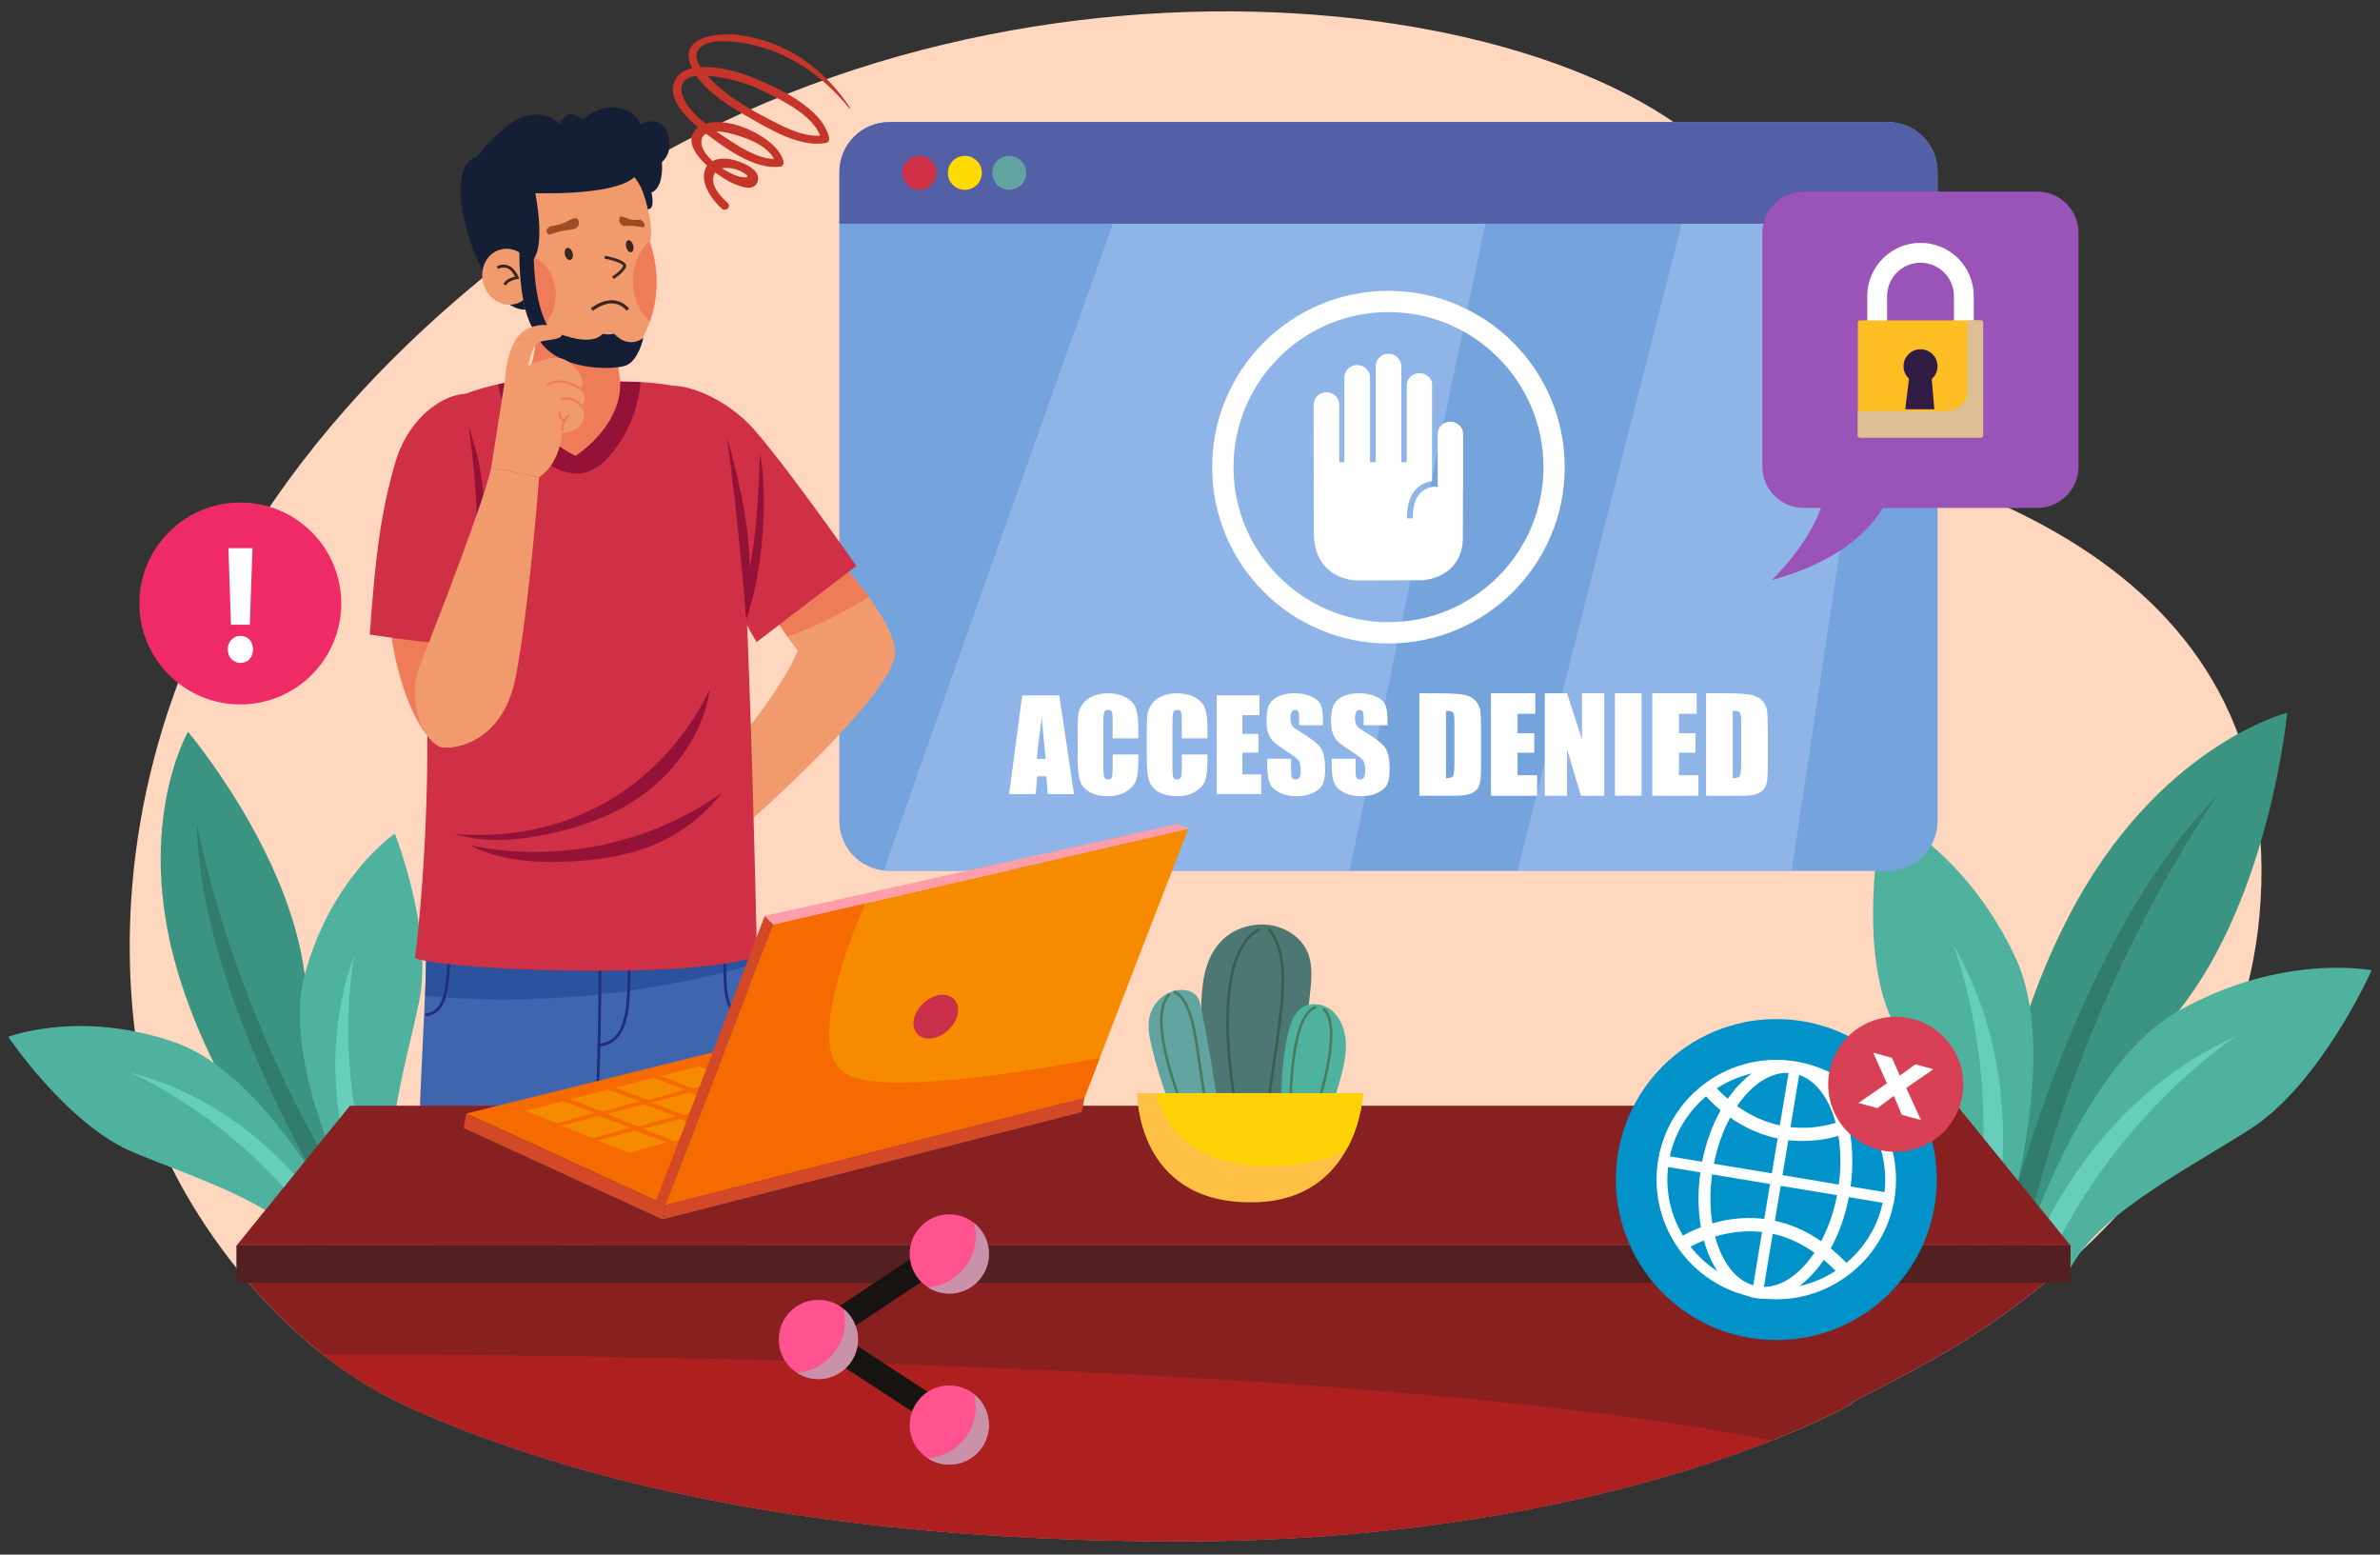 <?xml version="1.0" encoding="utf-8"?>
<!-- Generator: Adobe Illustrator 27.0.0, SVG Export Plug-In . SVG Version: 6.00 Build 0)  -->
<svg version="1.1" id="_x31_6" xmlns="http://www.w3.org/2000/svg" xmlns:xlink="http://www.w3.org/1999/xlink" x="0px" y="0px"
	 viewBox="0 0 4680 3056.2" style="enable-background:new 0 0 4680 3056.2;" xml:space="preserve">
<rect x="0" y="0" width="4680" height="3056.2" fill="#333333" stroke="none"/>
<style type="text/css">
	.st0{fill:#FFD7BE;}
	.st1{fill:#3B9382;}
	.st2{fill:#317C6D;}
	.st3{fill:#4FB29F;}
	.st4{fill:#67CEBB;}
	.st5{fill:#75A3DB;}
	.st6{fill:#5360A6;}
	.st7{fill:#62A4A1;}
	.st8{fill:#FFDA04;}
	.st9{fill:#CF3045;}
	.st10{opacity:0.45;}
	.st11{fill:#B0CDF8;}
	.st12{fill:#FFFFFF;}
	.st13{fill:#3F65AE;}
	.st14{fill:#2C529E;}
	.st15{fill:#1F2F7A;}
	.st16{fill:#F19A6D;}
	.st17{fill:#EF7C59;}
	.st18{fill:#941237;}
	.st19{fill:#141F35;}
	.st20{fill:#9E4C23;}
	.st21{fill:#38261F;}
	.st22{fill:#872020;}
	.st23{fill:#892020;}
	.st24{fill:#522020;}
	.st25{fill:#AE2020;}
	.st26{fill:#C53529;}
	.st27{fill:#1A2E35;}
	.st28{fill:#F66B00;}
	.st29{fill:#F68B00;}
	.st30{fill:#375A64;}
	.st31{fill:#C92F48;}
	.st32{fill:#D34827;}
	.st33{fill:#FF9DAA;}
	.st34{fill:#4D7772;}
	.st35{fill:#385E4C;}
	.st36{fill:#477D5D;}
	.st37{fill:#FFC043;}
	.st38{fill:#FDD305;}
	.st39{fill:#EE2B66;}
	.st40{fill:#9A53B6;}
	.st41{fill:#FDBE23;}
	.st42{fill:#311C45;}
	.st43{fill:#DEBF95;}
	.st44{fill:#0092C9;}
	.st45{fill:#D74055;}
	.st46{fill:#161310;}
	.st47{fill:#FF5390;}
	.st48{fill:#CA91AB;}
</style>
<g>
	<g>
		<g>
			<path class="st0" d="M4094.6,1078.4c-68.1-44.4-141.5-80.9-216.2-111c-151.1-61.1-307.1-96.3-432.9-119
				c64.7-168.6,69.1-323,1.1-447c-221.7-404.1-1421.4-589-2272.6-21.2C76.3,1112.5,236.2,2005.6,305.6,2219.6
				c17.7,54.7,71.2,163.1,159.7,273.7c82.9,103.6,196.6,209.1,340.5,273.9c71.3,32.1,152.4,63.7,244.2,93.1
				c21.4,6.9,43.4,13.6,66,20.3c10.5,3.1,21.2,6.1,31.9,9.2c67.6,19,140.3,36.8,218.5,52.9c256.9,52.9,572.5,87.7,957.6,87.4
				c852-0.7,1317.7-270.3,1317.7-270.3h-4.1c14.8-8.3,28.1-15.9,38.2-20.9c54.2-27,107.6-55.8,159.8-86.5
				c38.3-22.5,132.6-80.8,235.9-173.5c160.5-143.9,342.7-370.8,371.2-675.6C4476,1445,4313.3,1221,4094.6,1078.4z"/>
		</g>
	</g>
	<g>
		<g>
			<g>
				<g>
					<g>
						<g>
							<path class="st1" d="M4066.5,1804.2c-174.4,338.7-153.8,657.8-153.8,657.8l88.1,28.5c0,0,104.9-278.6,283.8-503.7
								c179-225.1,213-585.6,213-585.6S4240.9,1465.5,4066.5,1804.2z"/>
						</g>
					</g>
					<g>
						<g>
							<path class="st2" d="M3977.9,2457.6c117.9-528.9,383.3-894.8,383.3-894.8c-293.4,297.9-424.9,881.3-424.9,881.3
								L3977.9,2457.6z"/>
						</g>
					</g>
					<g>
						<g>
							<path class="st3" d="M4284.6,1986.8c-204.5,114.3-322.4,520.2-322.4,520.2l100.9,3.7c46.2-114.6,220.7-201.6,360.7-290.4
								c140-88.9,239.8-312.7,239.8-312.7S4489.1,1872.5,4284.6,1986.8z"/>
						</g>
					</g>
					<g>
						<g>
							<path class="st3" d="M3702.5,1596.7c0,0-50.2,239.9,11.3,393.9c61.5,154,152,326.7,122.3,446.6l84,56.1
								c0,0,142.1-398.1,43.3-610.4C3864.6,1670.5,3702.5,1596.7,3702.5,1596.7z"/>
						</g>
					</g>
					<g>
						<g>
							<path class="st4" d="M3966.3,2528.5l43.2-6.3c131.2-320.8,387.9-485.3,387.9-485.3C4070.5,2185,3979.9,2514.6,3966.3,2528.5z
								"/>
						</g>
					</g>
					<g>
						<g>
							<path class="st4" d="M3840.7,1856.8c0,0,111.7,283.7,30.2,620.6l31.3,30.4C3899.3,2488.5,4018.9,2168.4,3840.7,1856.8z"/>
						</g>
					</g>
				</g>
			</g>
		</g>
		<g>
			<g>
				<g>
					<g>
						<g>
							<path class="st1" d="M369.7,1438.7c0,0-113.3,194.3-11,501.5c102.3,307.2,308.6,484.3,308.6,484.3l69.6-36.6
								c0,0-107.1-229.2-137.7-471.8C568.6,1673.5,369.7,1438.7,369.7,1438.7z"/>
						</g>
					</g>
					<g>
						<g>
							<path class="st2" d="M670.4,2399.5l32.9-17.3c-251.6-385.9-316.4-764.6-316.4-764.6C393.8,1973,670.4,2399.5,670.4,2399.5z"
								/>
						</g>
					</g>
					<g>
						<g>
							<path class="st3" d="M599.2,1916.1c-52,192.2,124.8,505,124.8,505l62.2-59.1c-42.2-96.1,8.5-253.9,37.7-391.8
								c29.1-137.9-47.6-331.6-47.6-331.6S651.2,1723.9,599.2,1916.1z"/>
						</g>
					</g>
					<g>
						<g>
							<path class="st3" d="M345.3,2049.7c-187.8-66.1-329-11.3-329-11.3s116.1,173,246.2,227.1c130.2,54.1,288.9,101.7,344.2,190.9
								l84-17.8C690.8,2438.6,533.1,2115.7,345.3,2049.7z"/>
						</g>
					</g>
					<g>
						<g>
							<path class="st4" d="M696.7,1877.3c-104.1,286.8,42.5,537.6,42.8,554.1l21.8-30C644.2,2131.1,696.7,1877.3,696.7,1877.3z"/>
						</g>
					</g>
					<g>
						<g>
							<path class="st4" d="M256.5,2108.8c0,0,238.9,100.6,395.3,350.2l37.1-1C675.5,2448.4,551.8,2185.5,256.5,2108.8z"/>
						</g>
					</g>
				</g>
			</g>
		</g>
	</g>
	<g>
		<g>
			<g>
				<g>
					<g>
						<g>
							<g>
								<g>
									<g>
										<path class="st5" d="M3743.7,245.3c-10-3.5-20.8-5.3-32-5.3H1748.8c-54.3,0-98.3,44-98.3,98.3v1275.5
											c0,50.6,38.2,92.3,87.4,97.7c3.6,0.4,7.2,0.6,10.9,0.6h1962.9c54.3,0,98.3-44,98.3-98.3V338.2
											C3810,295.1,3782.3,258.5,3743.7,245.3z"/>
									</g>
								</g>
							</g>
							<g>
								<g>
									<g>
										<path class="st6" d="M3711.7,239.9H1748.8c-54.3,0-98.2,44-98.2,98.2v101.7H3810V338.2
											C3810,283.9,3766,239.9,3711.7,239.9z"/>
									</g>
								</g>
								<g>
									<g>
										<g>
											<path class="st7" d="M1984.5,306.4c-18.5,0-33.4,15-33.4,33.4c0,18.5,15,33.4,33.4,33.4c18.5,0,33.4-15,33.4-33.4
												C2017.9,321.4,2002.9,306.4,1984.5,306.4z"/>
										</g>
									</g>
									<g>
										<g>
											<path class="st8" d="M1897.3,306.4c-18.5,0-33.4,15-33.4,33.4c0,18.5,15,33.4,33.4,33.4c18.5,0,33.4-15,33.4-33.4
												C1930.8,321.4,1915.8,306.4,1897.3,306.4z"/>
										</g>
									</g>
									<g>
										<g>
											<path class="st9" d="M1808,306.4c-18.5,0-33.4,15-33.4,33.4c0,18.5,15,33.4,33.4,33.4c18.5,0,33.4-15,33.4-33.4
												C1841.4,321.4,1826.4,306.4,1808,306.4z"/>
										</g>
									</g>
								</g>
							</g>
						</g>
					</g>
				</g>
			</g>
			<g class="st10">
				<g>
					<g>
						<path class="st11" d="M1738,1711.4c3.6,0.4,7.2,0.6,10.9,0.6h904.8l267-1272.2h-732.2C2038.5,860.2,1839.9,1418.2,1738,1711.4
							z"/>
					</g>
				</g>
				<g>
					<g>
						<path class="st11" d="M2984,1712h539.1l191.4-1272.2h-407.4C3200.1,858,3057.9,1415.7,2984,1712z"/>
					</g>
				</g>
			</g>
		</g>
		<g>
			<g>
				<g>
					<g>
						<g>
							<path class="st12" d="M2852.1,829c-13.8,0-25.1,10.9-25.1,24.3l0.1,103.9l-6.4-0.5c-0.6,0-15,0.1-26.8,11.7
								c-10.4,10.2-15.7,26.3-15.7,47.8v2.9h-11.5v-2.9c0-24.7,6.5-43.6,19.2-56c10.5-10.3,23.1-13.5,30-14.5l0.1-192.9
								c-2.4-11.3-12.6-19.3-24.6-19.3c-13.9,0-25.2,10.9-25.2,24.3v150.8h-10.7V719.8c0-13.4-11.3-24.3-25.2-24.3
								c-13.9,0-25.2,10.9-25.2,24.3v188.8h-11.1V741.9c0-13.4-11.3-24.3-25.2-24.3c-13.9,0-25.2,10.9-25.2,24.3v166.8h-10V795.4
								c0-13.4-11.3-24.3-25.2-24.3c-13.9,0-25.2,10.9-25.2,24.3l0.3,251.8c0,91.3,81,93.9,82,93.9l126.7-0.4
								c29.2,0,84.4-17.7,84.4-84.9l0.2-93.7l0.3,0.2V853.3C2877.2,839.9,2866,829,2852.1,829z"/>
						</g>
					</g>
				</g>
				<g>
					<g>
						<g>
							<path class="st12" d="M2975.3,673.3c-31.8-31.8-68.9-56.8-110.2-74.3c-42.7-18.1-88.1-27.2-134.9-27.2
								c-46.8,0-92.2,9.2-134.9,27.2c-41.3,17.5-78.3,42.4-110.2,74.3c-31.8,31.8-56.8,68.9-74.3,110.2
								c-18.1,42.7-27.2,88.1-27.2,134.9c0,46.8,9.2,92.2,27.2,134.9c17.5,41.3,42.4,78.3,74.3,110.2
								c31.8,31.8,68.9,56.8,110.2,74.3c42.7,18.1,88.1,27.2,134.9,27.2c46.8,0,92.2-9.2,134.9-27.2c41.3-17.5,78.3-42.4,110.2-74.3
								c31.8-31.8,56.8-68.9,74.3-110.2c18.1-42.7,27.2-88.1,27.2-134.9c0-46.8-9.2-92.2-27.2-134.9
								C3032.1,742.2,3007.1,705.1,2975.3,673.3z M2730.3,1223.1c-168.1,0-304.8-136.7-304.8-304.8c0-168.1,136.7-304.8,304.8-304.8
								c168.1,0,304.8,136.7,304.8,304.8C3035.1,1086.4,2898.3,1223.1,2730.3,1223.1z"/>
						</g>
					</g>
				</g>
			</g>
			<g>
				<g>
					<g>
						<g>
							<path class="st12" d="M2010.1,1367l-25.8,194.1h52.2l3-34.9h18.1l2.7,34.9h51.6l-28.9-194.1H2010.1z M2038.9,1491.8
								c1.3-17.2,4.5-44.4,9.7-81.5c2.6,32.4,5.1,59.6,7.7,81.5H2038.9z"/>
						</g>
					</g>
					<g>
						<g>
							<path class="st12" d="M2214.8,1371.6c-9.7-5.7-21.9-8.6-36.8-8.6c-11,0-20.6,1.9-29.1,5.6c-8.4,3.7-15,8.8-19.8,15.3
								c-4.8,6.5-7.6,13.2-8.6,20.2c-1,7-1.4,17.5-1.4,31.5v56.7c0,19,1.6,33.3,4.7,42.7c3.1,9.5,9.5,16.9,19.1,22.2
								c9.6,5.4,21.8,8,36.6,8c14.2,0,26.2-3.2,35.9-9.5c9.7-6.3,16-13.7,18.8-22.1c2.8-8.4,4.3-22.7,4.3-42.7v-7.6h-50.5v24.4
								c0,10.7-0.6,17.4-1.7,20.3c-1.2,2.9-3.6,4.3-7.4,4.3c-3.9,0-6.4-1.4-7.6-4.3c-1.1-2.9-1.7-9-1.7-18.5v-90.2
								c0-9.8,0.6-16.2,1.7-19.2c1.1-3,3.8-4.4,7.9-4.4c3.7,0,6.1,1.2,7.1,3.7c1.1,2.4,1.6,8.6,1.6,18.4v33.7h50.5v-18.4
								c0-18.1-1.5-31.5-4.6-40C2230.8,1384.5,2224.4,1377.3,2214.8,1371.6z"/>
						</g>
					</g>
					<g>
						<g>
							<path class="st12" d="M2350.7,1371.6c-9.7-5.7-21.9-8.6-36.8-8.6c-11,0-20.6,1.9-29.1,5.6c-8.4,3.7-15,8.8-19.8,15.3
								c-4.8,6.5-7.6,13.2-8.6,20.2c-1,7-1.4,17.5-1.4,31.5v56.7c0,19,1.6,33.3,4.7,42.7c3.1,9.5,9.5,16.9,19.1,22.2
								c9.6,5.4,21.8,8,36.6,8c14.2,0,26.2-3.2,35.9-9.5c9.7-6.3,16-13.7,18.8-22.1c2.8-8.4,4.3-22.7,4.3-42.7v-7.6h-50.5v24.4
								c0,10.7-0.6,17.4-1.7,20.3c-1.2,2.9-3.6,4.3-7.4,4.3c-3.9,0-6.4-1.4-7.6-4.3c-1.1-2.9-1.7-9-1.7-18.5v-90.2
								c0-9.8,0.6-16.2,1.7-19.2c1.1-3,3.8-4.4,7.9-4.4c3.7,0,6.1,1.2,7.1,3.7c1.1,2.4,1.6,8.6,1.6,18.4v33.7h50.5v-18.4
								c0-18.1-1.5-31.5-4.6-40C2366.8,1384.5,2360.4,1377.3,2350.7,1371.6z"/>
						</g>
					</g>
					<g>
						<g>
							<polygon class="st12" points="2443,1479.6 2474.5,1479.6 2474.5,1442.7 2443,1442.7 2443,1405.9 2476.7,1405.9 2476.7,1367 
								2392.5,1367 2392.5,1561.1 2480,1561.1 2480,1522.3 2443,1522.3 							"/>
						</g>
					</g>
					<g>
						<g>
							<path class="st12" d="M2554.5,1437.3c-7.8-4.6-12.6-8.6-14.3-11.9c-1.7-3.3-2.6-8.2-2.6-14.6c0-5,0.8-8.8,2.3-11.3
								c1.6-2.5,3.9-3.7,6.9-3.7c2.8,0,4.8,0.9,6,2.8c1.2,1.8,1.8,6.1,1.8,12.8v14.4h46.9v-7.7c0-15.4-1.5-26.4-4.5-32.8
								c-3-6.4-9.1-11.8-18.3-16c-9.2-4.2-20.4-6.4-33.5-6.4c-12,0-22.2,1.9-30.7,5.8c-8.5,3.9-14.6,9.3-18.4,16.1
								c-3.8,6.9-5.7,17.7-5.7,32.6c0,10.3,1.3,18.8,4,25.4c2.7,6.6,6.1,11.8,10.1,15.6c4.1,3.8,12.4,9.8,24.9,18.1
								c12.6,8.2,20.4,14.1,23.6,17.6c3.1,3.5,4.7,11,4.7,22.4c0,5.2-0.8,9.1-2.5,11.8c-1.6,2.6-4.1,4-7.5,4c-3.4,0-5.7-1-7-3.1
								c-1.3-2.1-2-6.8-2-14v-23.6h-46.9v12.7c0,14.6,1.5,25.8,4.4,33.7c3,7.9,9.2,14.4,18.8,19.6c9.5,5.1,21.1,7.7,34.6,7.7
								c12.3,0,23.1-2.2,32.4-6.7c9.3-4.4,15.5-9.9,18.8-16.5c3.2-6.6,4.9-16.7,4.9-30.6c0-19-2.9-32.8-8.8-41.4
								C2591.1,1461.6,2576.9,1450.6,2554.5,1437.3z"/>
						</g>
					</g>
					<g>
						<g>
							<path class="st12" d="M2681.4,1437.3c-7.8-4.6-12.6-8.6-14.3-11.9c-1.8-3.3-2.6-8.2-2.6-14.6c0-5,0.8-8.8,2.3-11.3
								c1.6-2.5,3.9-3.7,6.9-3.7c2.8,0,4.8,0.9,6,2.8c1.2,1.8,1.8,6.1,1.8,12.8v14.4h46.9v-7.7c0-15.4-1.5-26.4-4.5-32.8
								c-3-6.4-9.1-11.8-18.3-16c-9.2-4.2-20.4-6.4-33.5-6.4c-12,0-22.2,1.9-30.7,5.8c-8.5,3.9-14.6,9.3-18.4,16.1
								c-3.8,6.9-5.7,17.7-5.7,32.6c0,10.3,1.3,18.8,4,25.4c2.7,6.6,6.1,11.8,10.1,15.6c4.1,3.8,12.4,9.8,24.9,18.1
								c12.6,8.2,20.4,14.1,23.6,17.6c3.1,3.5,4.7,11,4.7,22.4c0,5.2-0.8,9.1-2.5,11.8c-1.6,2.6-4.1,4-7.5,4c-3.4,0-5.7-1-7-3.1
								c-1.3-2.1-2-6.8-2-14v-23.6h-46.9v12.7c0,14.6,1.5,25.8,4.4,33.7c3,7.9,9.2,14.4,18.8,19.6c9.5,5.1,21.1,7.7,34.6,7.7
								c12.3,0,23.1-2.2,32.4-6.7c9.3-4.4,15.5-9.9,18.8-16.5c3.2-6.6,4.9-16.7,4.9-30.6c0-19-2.9-32.8-8.8-41.4
								C2718.1,1461.6,2703.9,1450.6,2681.4,1437.3z"/>
						</g>
					</g>
				</g>
				<g>
					<g>
						<g>
							<path class="st12" d="M2901.8,1377.9c-4.6-5.3-11.4-9.1-20.3-11.4c-8.9-2.3-26-3.5-51.3-3.5h-39.2v201.4h66.1
								c12.5,0,21.9-0.7,28.1-2.1c6.2-1.4,11.4-3.8,15.7-7.2c4.2-3.4,7.2-8.2,8.9-14.3c1.7-6.1,2.5-18.2,2.5-36.3V1434
								c0-19.1-0.6-31.9-1.7-38.4C2909.3,1389.1,2906.4,1383.2,2901.8,1377.9z M2859.9,1500.7c0,13.4-0.9,21.7-2.6,24.7
								c-1.7,3-6.4,4.5-13.9,4.5v-132.5c5.7,0,9.6,0.6,11.7,1.8c2.1,1.2,3.4,3.1,4,5.7c0.6,2.6,0.9,8.4,0.9,17.5V1500.7z"/>
						</g>
					</g>
					<g>
						<g>
							<polygon class="st12" points="2984.1,1479.8 3016.9,1479.8 3016.9,1441.4 2984.1,1441.4 2984.1,1403.2 3019.1,1403.2 
								3019.1,1362.9 2931.8,1362.9 2931.8,1564.4 3022.6,1564.4 3022.6,1524 2984.1,1524 							"/>
						</g>
					</g>
					<g>
						<g>
							<polygon class="st12" points="3110.8,1453.6 3081.4,1362.9 3037.6,1362.9 3037.6,1564.4 3081.4,1564.4 3081.4,1472.8 
								3108.7,1564.4 3154.6,1564.4 3154.6,1362.9 3110.8,1362.9 							"/>
						</g>
					</g>
					<g>
						<g>
							<rect x="3175.6" y="1362.9" class="st12" width="52.4" height="201.4"/>
						</g>
					</g>
					<g>
						<g>
							<polygon class="st12" points="3301.4,1479.8 3334.1,1479.8 3334.1,1441.4 3301.4,1441.4 3301.4,1403.2 3336.3,1403.2 
								3336.3,1362.9 3249,1362.9 3249,1564.4 3339.8,1564.4 3339.8,1524 3301.4,1524 							"/>
						</g>
					</g>
					<g>
						<g>
							<path class="st12" d="M3465.7,1377.9c-4.6-5.3-11.4-9.1-20.3-11.4c-8.9-2.3-26-3.5-51.3-3.5h-39.2v201.4h66.1
								c12.5,0,21.9-0.7,28.1-2.1c6.2-1.4,11.4-3.8,15.7-7.2c4.2-3.4,7.2-8.2,8.9-14.3c1.7-6.1,2.5-18.2,2.5-36.3V1434
								c0-19.1-0.6-31.9-1.7-38.4C3473.3,1389.1,3470.4,1383.2,3465.7,1377.9z M3423.8,1500.7c0,13.4-0.9,21.7-2.6,24.7
								c-1.7,3-6.4,4.5-13.9,4.5v-132.5c5.7,0,9.6,0.6,11.7,1.8c2.1,1.2,3.4,3.1,4,5.7c0.6,2.6,0.9,8.4,0.9,17.5V1500.7z"/>
						</g>
					</g>
				</g>
			</g>
		</g>
	</g>
	<g>
		<g>
			<g>
				<g>
					<g>
						<g>
							<path class="st13" d="M1473.3,1884.2c-0.4-6.3-0.7-12-1.1-17.7c-1.3-20.4-3.1-191.2-5.5-203l-179.6-19.8l-21.9-2.4
								l-417.2-48.8c0,0-2.7,27.3-3.9,49.9c-0.1,1.2-0.1,2.5-0.2,3.8c-0.3,5.9-0.7,12.4-1.1,19.5c-1.8,33.6-4.3,234.9-7.1,292.2
								c-9.7,196.2-16.3,361.9-20.3,474.2c81.8,36.8,174.7,73,279.9,106.8c17.5-169.1,35.2-205.9,50.5-268.3c0-0.1,0-0.1,0-0.1
								c0-0.1,0.1-0.2,0.1-0.3c0-0.1,0.1-0.2,0.1-0.3c0-0.1,0-0.1,0-0.2v0.1l22.2,202.6l2.7,89.9c12,3.5,24.3,7,36.6,10.5
								c77.5,21.8,160.9,42.2,250.5,60.7c6-118.9,25-486.2,15.8-735.1C1473.7,1893.3,1473.6,1888.7,1473.3,1884.2z"/>
						</g>
					</g>
					<g>
						<g>
							<path class="st14" d="M1472.3,1866.6c-1.3-20.4-3.1-191.2-5.5-203l-179.6-19.8c-77,6.3-154.1,12.5-231.1,18.7
								c-70.9,5.7-142.7,11.5-213.1,3.2c-1.8,33.6-4.3,234.9-7.1,292.2c214,18.9,431.4-1.4,638.2-59.8c-0.2-4.8-0.4-9.5-0.6-14
								C1473,1878,1472.7,1872.2,1472.3,1866.6z"/>
						</g>
					</g>
					<g>
						<g>
							<path class="st14" d="M1145.9,2270.4c0,0.1,0,0.1,0,0.2c0-0.2,0.1-0.4,0.1-0.5c0-0.1,0.1-0.2,0.1-0.3c0,0,0-0.1,0-0.1
								l22.2,202.6l2.7,89.9c12,3.5,24.3,7,36.6,10.5c8.3-123.8,20.4-275.5,29.8-371.3c-19.7,17.1-53.1,41.3-89,53.8
								C1147.5,2260,1146.6,2265.1,1145.9,2270.4z"/>
						</g>
					</g>
				</g>
				<g>
					<g>
						<g>
							<g>
								<path class="st15" d="M1174.7,1668.9c-1.6,0.1-2.7,1.5-2.6,3.1c8.4,105,5.9,468.8-6.4,569.4c-0.2,1.6,0.9,3,2.5,3.2
									c0.1,0,0.2,0,0.3,0c1.4,0,2.6-1.1,2.8-2.5c12.3-100.9,14.8-465.4,6.5-570.6C1177.6,1670,1176.3,1668.8,1174.7,1668.9z"/>
							</g>
						</g>
						<g>
							<g>
								<path class="st15" d="M1230.5,1670.6c-1.6,0.2-2.7,1.6-2.5,3.1c5.6,53.8,11.3,264.2,1.2,317.5c-2.4,12.5-6.3,28.4-15.6,41
									c-9.3,12.6-23.2,19.8-36.2,18.7c-1.6-0.1-2.9,1-3.1,2.6c-0.1,1.6,1,2.9,2.6,3.1c1,0.1,2,0.1,3,0.1c14,0,28.4-7.9,38.2-21.2
									c9.9-13.4,14.1-30.2,16.6-43.3c10.2-53.7,4.5-265.1-1.1-319.2C1233.4,1671.6,1232,1670.5,1230.5,1670.6z"/>
							</g>
						</g>
					</g>
					<g>
						<g>
							<path class="st15" d="M884.3,1857.3c-1.6-0.1-2.9,1.1-3,2.7c-0.2,4.3-0.4,8.8-0.6,13.2c-0.8,18.3-1.6,37.3-3.1,49.5l-0.1,0.6
								c-3.6,30.1-7.7,64.3-39.4,68.7c-1.6,0.2-2.6,1.7-2.4,3.2c0.2,1.4,1.4,2.5,2.8,2.5c0.1,0,0.3,0,0.4,0
								c36-5,40.6-43.1,44.2-73.6l0.1-0.6c1.5-12.4,2.3-31.5,3.1-50c0.2-4.4,0.4-8.9,0.6-13.2
								C887.1,1858.7,885.9,1857.4,884.3,1857.3z"/>
						</g>
					</g>
					<g>
						<g>
							<path class="st15" d="M1469.2,2005.7c-14.1-2.2-27.5-16-34-35.1c-5.9-17.3-6.4-36.6-7-55.2l0-1.2
								c-0.6-19.2-0.7-29.9-0.7-59.8c0-1.6-1.3-2.8-2.8-2.8s-2.8,1.3-2.8,2.8c0,29.9,0.2,40.7,0.7,60l0,1.2
								c0.6,19.1,1.1,38.8,7.3,56.9c8.7,25.6,25.6,36.9,38.5,38.9c0.2,0,0.3,0,0.5,0c1.4,0,2.6-1,2.8-2.4
								C1471.8,2007.4,1470.7,2005.9,1469.2,2005.7z"/>
						</g>
					</g>
				</g>
			</g>
			<g>
				<g>
					<g>
						<g>
							<path class="st16" d="M1666.7,1121.4l-4.4,3l-116.1,1.3l-37.2,0.5c-3.7,1.5-6.3,2.6-7.1,3.2c-2.5,1.4-8.2,9.4-14.1,18.9
								c2.1,5.9,5.1,13.3,9.5,22.2c9.4,19,25,45.3,50.9,81.1c4.7,6.5,9.7,13.3,15.1,20.4c1.8,2.4,3.5,4.6,5.4,6.8
								c0,0.1-0.1,0.2-0.1,0.2c-35.6,90.1-172.7,244.7-172.7,244.7l64,103.2c1.1-0.2,281.2-245.6,299.4-335.4
								c6.2-30.6-23.6-80.3-51.1-118.1C1686.8,1143.6,1666.7,1121.4,1666.7,1121.4z"/>
						</g>
					</g>
					<g>
						<g>
							<path class="st17" d="M1662.3,1124.3l-116.1,1.3c-16.2,14.9-32.5,29.8-48.8,44.7l50.9,81.1c56.2-19.7,110-45.9,160.1-78.1
								c-21.6-29.7-41.7-52-41.7-52L1662.3,1124.3z"/>
						</g>
					</g>
				</g>
				<g>
					<g>
						<path class="st9" d="M1295,774.4c-25,123,192.8,487.8,192.8,487.8l196-149.6c0,0-128.7-184.9-198.8-265.7
							C1414.9,766.1,1302.5,737.8,1295,774.4z"/>
					</g>
				</g>
			</g>
			<g>
				<g>
					<g>
						<g>
							<g>
								<path class="st17" d="M1216.8,649.8h-81.6l-80.9-11c1.7,32.1-3.5,59.8-9.6,79.9c-0.3,1.1-0.6,2.2-1,3.1
									c-0.3,1.1-0.7,2.3-1.1,3.5c-42.6,130.1,67.8,177.4,83.8,184.4c89.5-14.2,97-135.4,97-135.4s-10.9-68.1-10.8-84.4
									C1212.9,677.5,1214.1,664,1216.8,649.8z"/>
							</g>
						</g>
						<g>
							<g>
								<path class="st17" d="M1054.3,638.8c1.7,32.1-3.5,59.8-9.6,79.9c-0.3,1.1-0.6,2.2-1,3.1c98.7,21.4,154-18.7,169-31.9
									c0.1-12.4,1.3-25.9,4-40.2h-81.6L1054.3,638.8z"/>
							</g>
						</g>
					</g>
					<g>
						<g>
							<path class="st9" d="M1394.9,788c-26.6-26.8-92.4-34.6-135.3-36.9c-21.9-1.1-38-0.8-39.8-0.9c3.1,88.8-87.8,146-87.8,146
								s-103.9-42.8-99.9-149.9c-2.2,0.2-24.4,3-52.6,9.2c-41.2,9.1-95,25.2-117.2,50.9c-27.9,32.3-78.5,58.5-44.8,299
								c52.2,372.9-1.5,778.5-1.5,778.5c75.9,25.5,562.1,41.1,672.6-4.7c0,0-14.6-668.9-28.3-796
								C1434.3,841.7,1425,818.3,1394.9,788z"/>
						</g>
					</g>
					<g>
						<g>
							<path class="st18" d="M1219.8,750.2c3.1,88.8-87.8,146-87.8,146s-103.9-42.8-99.9-149.9c-2.2,0.2-24.4,3-52.6,9.2
								c9.1,57,39.7,110.7,84.9,146.7c24.2,19.3,55.3,34.1,85.4,27c22.3-5.3,40.3-21.8,54.6-39.7c31.6-39.2,50.9-88.2,55.2-138.3
								C1237.6,750,1221.6,750.3,1219.8,750.2z"/>
						</g>
					</g>
					<g>
						<g>
							<g>
								<path class="st18" d="M1179.6,1583.7c-89.1,47.5-188.6,64.1-285.8,55.6c59.7,18.5,122.9,13.1,183.6,0.4
									c70.4-14.8,140.5-39.8,200.1-87.4c59.5-47.6,107.7-120.2,118.4-197.3C1347.2,1456.9,1268.8,1536.2,1179.6,1583.7z"/>
							</g>
						</g>
						<g>
							<g>
								<path class="st18" d="M924,1661.6c62.1,31.7,134.5,36,204.1,31.6c54.6-3.4,109.5-12,159.8-33.3
									c50.4-21.3,96.3-56.1,131.3-101.1C1277.8,1659.4,1093.7,1697.6,924,1661.6z"/>
							</g>
						</g>
					</g>
				</g>
				<g>
					<g>
						<g>
							<path class="st18" d="M1467.7,1219c16.2-108.1,4.1-211.4-37.9-358.4C1448.2,1001.2,1456.5,1091.2,1467.7,1219z"/>
						</g>
					</g>
					<g>
						<g>
							<path class="st18" d="M1466,1149.7c-2.3,8.6-0.5,53.1,1.8,67.5c35.1-104,41.8-247.1,26.7-325.6
								C1490.1,982.8,1488.5,1065.9,1466,1149.7z"/>
						</g>
					</g>
				</g>
			</g>
		</g>
		<g>
			<g>
				<g>
					<g>
						<path class="st19" d="M1258.9,244.2c-3.4-13.7-22.2-31.7-53.9-33.4c-31.7-1.7-59,24.8-59,24.8s-11.1-10.3-24-11.1
							c-12.8-0.9-21.4,20.5-21.4,20.5s-20.5-28.2-65.9-17.1c-45.4,11.1-96.5,80.6-96.5,80.6c-84.5,18.5,13.4,322.6,103.5,298.9
							l233.3-196.2c13.8-0.1,6-32.6,6-32.6c25.7-10.3,20.5-59.9,20.5-59.9s17.6-12.8,14.5-40.2
							C1309.4,217.6,1258.9,244.2,1258.9,244.2z"/>
					</g>
				</g>
				<g>
					<g>
						<g>
							<g>
								<path class="st16" d="M1272.9,406.8c-1.3-5.2-2.5-10.4-4-15.5c-30.5-101-92.1-131-190.3-114.8
									c-120,19.8-133.5,158.1-106.5,245.4c2.8,9.1,51.8,12.4,54.7,21.2c0,0-13.2,145.2,118.8,171.6c15.7,3.1,71.6,9.8,83.2-2.7
									c101.5-109.7,48.5-237,48.5-237C1283.7,461.2,1278.9,431.2,1272.9,406.8z"/>
							</g>
						</g>
						<g>
							<g>
								<g>
									<path class="st17" d="M1277.9,473.2c-20.3,18.7-33.4,47.5-33.4,79.7c0,32.2,12.9,60.8,33.1,79.6
										c30.2-83.7-0.5-157.5-0.5-157.5C1277.5,474.4,1277.7,473.8,1277.9,473.2z"/>
								</g>
							</g>
						</g>
						<g>
							<g>
								<path class="st17" d="M1033.4,503.5c-18,0-34.1,10.3-45,26.4c15.5,4.1,36.5,7.6,38.4,13.2c0,0-5.3,58.9,24.9,108.5
									c23.8-9.9,41.1-38.4,41.1-72.2C1092.8,537.4,1066.2,503.5,1033.4,503.5z"/>
							</g>
						</g>
						<g>
							<g>
								<path class="st20" d="M1104.9,439.9c-8.9,3.2-22.5,4.7-23.1,5.1c-12.7,7.8-5.4,12.8-3.4,15.6c1.1,1.7,5.8-1,17.6-4.2
									c25-6.8,35.9-3.5,40.5-11.4c2.7-4.7,2.2-11.5-1.1-14.8C1130.3,425.3,1117.7,435.2,1104.9,439.9z"/>
							</g>
						</g>
						<g>
							<g>
								<path class="st20" d="M1259.1,432c-0.6-0.3-9.2,1.4-16.9,0c-9.3-1.7-21.1-9.7-23.6-5c-1.9,3.4-1,9.6,1.9,13.4
									c4.8,6.4,12.3,1.9,32.2,4.5c9.3,1.2,13.3,2.9,13.9,1.3C1267.3,443.4,1269.9,437.2,1259.1,432z"/>
							</g>
						</g>
						<g>
							<g>
								<path class="st21" d="M1115.4,487.5c-4.1,1.1-6.1,7.2-4.4,13.7c1.7,6.5,6.4,10.9,10.6,9.8c4.1-1.1,6.1-7.2,4.4-13.7
									C1124.2,490.8,1119.5,486.4,1115.4,487.5z"/>
							</g>
						</g>
						<g>
							<g>
								<path class="st21" d="M1235.2,472.3c-3.8,1-5.5,7-3.8,13.5c1.7,6.5,6.1,10.9,9.9,9.9c3.8-1,5.5-7,3.8-13.5
									C1243.4,475.7,1239,471.3,1235.2,472.3z"/>
							</g>
						</g>
						<g>
							<g>
								<path class="st19" d="M1282.8,265.8c-54.6-16.5-146.7-49.9-234.7,1.8c-88,51.7-112.1,115.1-125.2,134.9
									c-16.8,25.4,34.1,125.1,67.7,185.2c10.7,19.2,30.2,15.5,38.4-4.9l-3.9-9.5l7.6-40.9l5.1-153.1c0,0,167.1,8.4,209.5-31.1
									c0,0,15.7,18.2,21.5,43C1268.8,391.3,1337.4,282.3,1282.8,265.8z"/>
							</g>
						</g>
						<g>
							<g>
								<g>
									<path class="st16" d="M982,491.2c-26.4,8.4-40.2,38.9-30.9,68.1c9.3,29.2,38.2,46,64.6,37.6c26.4-8.4,40.2-38.9,30.9-68.1
										C1037.3,499.6,1008.4,482.8,982,491.2z"/>
								</g>
							</g>
							<g>
								<g>
									<path class="st21" d="M998,521.4c-11.3-3.7-21,2.1-21.4,2.4l3,4.9c0.1,0,8-4.7,16.8-1.8c6.5,2.1,12,7.8,16.4,16.8
										c-6.5,1.6-19.5,5.8-22.9,15.3l5.4,1.9c2.8-7.7,16.9-11.5,22.1-12.3l3.6-0.6l-1.4-3.4C1014.1,532.1,1006.9,524.3,998,521.4z
										"/>
								</g>
							</g>
						</g>
						<g>
							<g>
								<path class="st19" d="M1031.6,373.6l1.7,146.3c53.5-9.6,12-175.7,12-175.7L1031.6,373.6z"/>
							</g>
						</g>
						<g>
							<g>
								<path class="st21" d="M1189.6,502.7l-1,5.6c13.7,2.6,34.2,8.6,36.7,14c0.2,0.5,0.3,0.8-0.1,1.5c-6,10.5-21.4,19.8-21.5,19.8
									l2.9,4.9c0.7-0.4,16.8-10.1,23.6-21.9c1.2-2.2,1.3-4.5,0.3-6.7C1225.8,509.9,1195.6,503.8,1189.6,502.7z"/>
							</g>
						</g>
					</g>
				</g>
			</g>
			<g>
				<g>
					<path class="st19" d="M1207.7,655.9c-9.7,3.1-22.5,0.4-22.5,0.4c-20.3,22.4-68.1,7.9-102-6.6c-6.2-7.2-33.1-44.9-33.9-154.9
						c-0.5-65.5-28,0.4-28,0.4s-2.3,110.9,29.6,155.2c30.1,82.1,160.3,78,182.1,67.2c23.4-11.6,32-53.1,32-53.1
						C1232.6,687.1,1207.7,655.9,1207.7,655.9z"/>
				</g>
			</g>
			<g>
				<g>
					<path class="st21" d="M1161.8,606.3l4.1,4.8c0.1-0.1,9.9-8.4,23-12.4c17.1-5.3,31.7-1.2,43.5,12.1l4.7-4.2
						C1204.7,570.1,1162.2,605.9,1161.8,606.3z"/>
				</g>
			</g>
		</g>
		<g>
			<g>
				<g>
					<g>
						<path class="st17" d="M903.6,1169.2c-45.3-44.1-90.6-88.1-136-134.8c-4,77.1-8,154.9,4.4,231.2
							c12.4,76.2,52.2,196.7,102.9,202.7c15.4-78.9,30.7-157.9,46.1-236.8c2.6-13.4,5.1-27.8-0.2-40.4
							C917.2,1182.5,910.3,1175.7,903.6,1169.2z"/>
					</g>
				</g>
				<g>
					<g>
						<g>
							<path class="st9" d="M911.5,774.5c-55.1,5.5-112.4,61-133.2,131.4c-32.9,111.6-40.6,202-51.3,341.6
								c70.4,10,149.9,23.1,220.3,16.2C972.9,1107.5,964.7,767.2,911.5,774.5z"/>
						</g>
					</g>
					<g>
						<g>
							<path class="st18" d="M929.5,1250.3c28.5-136.7,39.1-281.9-7.9-410.4C941.6,975.6,944.3,1113.9,929.5,1250.3z"/>
						</g>
					</g>
				</g>
			</g>
			<g>
				<g>
					<g>
						<path class="st16" d="M825.3,1309.2c-22.1,56-3.9,135.6,38.2,158.5c14.2,7.7,123.9,2.9,150.8-137.7
							c26.8-140.6,45.8-391.6,45.8-391.6L966,919.1C953.3,981.1,864.8,1209.1,825.3,1309.2z"/>
					</g>
				</g>
				<g>
					<g>
						<g>
							<path class="st16" d="M1140.3,764.8c17.3-19.8-16.1-56.1-38.7-60.6c-22.6-4.6-62.7,14.6-62.7,14.6s6-40.1,22.3-46.5
								c16.3-6.4,49.6-2.3,42.9-19.8c-6.7-17.4-60.7-21.7-84.7,8.1c-24,29.8-26.1,83.3-26.1,83.3L966,919.1l94.1,19.2
								c42-28.1,45-86.4,45-86.4c62.7-9.9,38.8-52,38.8-51.9C1158.1,778.9,1140.3,764.8,1140.3,764.8z"/>
						</g>
					</g>
					<g>
						<g>
							<g>
								<g>
									<path class="st17" d="M1102.8,812.6c0.4-1.1-0.2-2.3-1.3-2.7c-1.1-0.4-2.3,0.2-2.7,1.3c-0.1,0.3-2.9,8.6,7.6,17.2
										c0.4,0.3,0.9,0.5,1.4,0.5c0.6,0,1.2-0.3,1.7-0.8c0.7-0.9,0.6-2.3-0.3-3C1101.1,818.6,1102.7,812.9,1102.8,812.6z"/>
								</g>
							</g>
						</g>
						<g>
							<g>
								<g>
									<path class="st17" d="M1103.7,782.3c-1.2,0.2-1.9,1.4-1.7,2.5c0.2,1.2,1.4,1.9,2.5,1.7c26.9-5.5,37.1,13.6,37.6,14.4
										c0.4,0.7,1.1,1.2,1.9,1.2c0.3,0,0.7-0.1,1-0.2c1-0.5,1.5-1.8,0.9-2.9C1145.8,798.7,1133.8,776.2,1103.7,782.3z"/>
								</g>
							</g>
						</g>
						<g>
							<g>
								<g>
									<path class="st17" d="M1076.4,754.4c-1,0.6-1.3,1.9-0.7,2.9c0.6,1,1.9,1.3,2.9,0.7c29.1-17.3,60,8.1,60.3,8.3
										c0.4,0.3,0.9,0.5,1.4,0.5c0.6,0,1.2-0.3,1.6-0.8c0.8-0.9,0.6-2.2-0.3-3C1141.3,762.9,1108.2,735.5,1076.4,754.4z"/>
								</g>
							</g>
						</g>
						<g>
							<g>
								<g>
									<path class="st17" d="M1115.6,816.4c-8,7.6-12.6,18.7-12.3,29.8c0,1.2,1,2.1,2.1,2.1c0,0,0,0,0.1,0c1.2,0,2.1-1,2.1-2.2
										c-0.3-9.9,3.8-19.8,11-26.5c0.9-0.8,0.9-2.2,0.1-3C1117.8,815.6,1116.5,815.6,1115.6,816.4z"/>
								</g>
							</g>
						</g>
					</g>
				</g>
			</g>
		</g>
	</g>
	<g>
		<g>
			<g>
				<g>
					<g>
						<polygon class="st22" points="688.1,2173.8 465.3,2448.5 4071.4,2448.5 3848.6,2173.8 						"/>
					</g>
				</g>
			</g>
			<g>
				<g>
					<g>
						<path class="st23" d="M465.3,2493.3c46.8,58.5,103.3,117.5,169.6,169.5c51.2,40.2,108.2,76.1,170.9,104.4
							c71.3,32.1,152.4,63.7,244.2,93.1c21.4,6.9,43.4,13.6,66,20.3c10.5,3.1,21.2,6.1,31.9,9.2c67.6,19,140.3,36.8,218.5,52.9
							c256.9,52.9,572.5,87.7,957.6,87.4c562.9-0.5,957.2-118.3,1160-198.2c104.1-41,157.7-72.1,157.7-72.1h-4.1
							c14.8-8.3,28.1-15.9,38.2-20.9c54.2-27,107.6-55.8,159.8-86.5c38.3-22.5,132.6-80.8,235.9-173.5v-30.3H465.3V2493.3z"/>
					</g>
				</g>
			</g>
			<g>
				<g>
					<g>
						<rect x="465.3" y="2448.5" class="st24" width="3606.1" height="73.4"/>
					</g>
				</g>
			</g>
		</g>
		<g>
			<g>
				<path class="st25" d="M634.9,2662.8c51.2,40.2,108.2,76.1,170.9,104.4c71.3,32.1,152.4,63.7,244.2,93.1
					c21.4,6.9,43.4,13.6,66,20.3c10.5,3.1,21.2,6.1,31.9,9.2c67.6,19,140.3,36.8,218.5,52.9c256.9,52.9,572.5,87.7,957.6,87.4
					c562.9-0.5,957.2-118.3,1160-198.2C2710.9,2675.1,1031.7,2660.9,634.9,2662.8z"/>
			</g>
		</g>
	</g>
	<g id="XMLID_401_">
		<g>
			<path class="st26" d="M1452.8,68.8c-36.1-4.7-115.4,0.5-95.6,56.9c1,2.8,2.2,5.6,3.5,8.4c-18.8,4.2-33.2,14.4-36.8,34.6
				c-5.4,30.1,22.8,60,49.1,81.9c-27.6,20.9-8.4,51.4,17.6,75.2c-1.3,1.8-2.5,3.7-3.4,6c-11.9,27.5,13.6,61.7,32.4,78.6
				c7.7,6.9,19-4.6,11.2-11.6c-11.3-10.2-26.3-25.8-28.2-41.8c-0.9-7.9,0.6-13.8,3.8-18c13,9.8,25.7,17.4,33.9,21
				c13.9,6,43.2,18.6,49.8-4c6.5-22.2-28.3-36-44.1-40.7c-14.1-4.1-32-5.6-45,1.4c-9.6-9-19.8-21.4-21.5-32.9
				c-1.6-10.8,2.3-17.3,8.8-21c4,3,7.7,5.8,11,8.2c35.5,26.2,88.6,63,135.7,56.5c4.4-0.6,6.5-6,5.6-9.8
				c-9.9-45.4-104-90.3-153.2-74.7c-19.9-15.8-38.5-34.7-45.1-55.2c-8.1-25.3,5.4-35.8,27.1-38.4c25.3,36.5,73.7,64.5,108.2,84.2
				c39.9,22.9,98.8,57.1,147.1,47.2c4.3-0.9,6.4-5.7,5.6-9.7c-12.5-59.4-104.8-100.8-155.4-121c-19.2-7.7-62.1-20.1-97.4-18.3
				c-6.4-9.7-11.1-21-5.9-31.2c14-27.7,71.6-19.4,94.8-15.2c82.8,14.9,151.2,62.8,203.6,127.5c0.6,0.8,2-0.3,1.4-1.1
				C1620.4,134.4,1545.9,80.9,1452.8,68.8z M1456.7,336.8c29.1,14.7,3.1,14.1-12.3,7.2c-8.3-3.8-16.8-8-24.7-13
				C1431.3,328.5,1446.1,331.5,1456.7,336.8z M1431.5,261.2c27.9,6.5,76,22,90.4,51.3c-32.9-0.4-70-25.3-95.3-41.9
				c-5.5-3.6-11.7-7.7-18.1-12.1C1416.7,258.4,1425.1,259.7,1431.5,261.2z M1488.4,173.2c39,19,107.7,49.3,124.3,93.5
				c-36.7,2.9-80.4-21.7-110.3-37.5c-39.5-20.9-81.1-46.3-111.1-80.2C1428.2,151.3,1473.9,166.1,1488.4,173.2z"/>
		</g>
	</g>
	<g>
		<g>
			<g>
				<g>
					<g>
						<g>
							<g>
								<polygon class="st27" points="911.5,2217.6 1302.6,2397.3 2127,2186.4 1779.4,2002.5 								"/>
							</g>
						</g>
					</g>
					<g>
						<g>
							<g>
								<polygon class="st28" points="917.2,2189 1308.3,2368.8 2132.6,2157.8 1785,1973.9 								"/>
							</g>
						</g>
					</g>
					<g>
						<g>
							<g>
								<g>
									<polygon class="st29" points="1033,2183.8 1096.1,2208.4 1168.4,2187.7 1106.5,2164.8 									"/>
								</g>
							</g>
						</g>
						<g>
							<g>
								<g>
									<polygon class="st29" points="1103.9,2212.9 1167.1,2237.5 1239.4,2216.7 1177.4,2193.9 									"/>
								</g>
							</g>
						</g>
						<g>
							<g>
								<g>
									<polygon class="st29" points="1174.8,2241.9 1238,2266.5 1310.3,2245.8 1248.4,2222.9 									"/>
								</g>
							</g>
						</g>
					</g>
					<g>
						<g>
							<g>
								<g>
									<polygon class="st29" points="1121.9,2161 1185.1,2185.6 1257.4,2164.9 1195.5,2142 									"/>
								</g>
							</g>
						</g>
						<g>
							<g>
								<g>
									<polygon class="st29" points="1192.9,2190 1256.1,2214.7 1328.4,2193.9 1266.4,2171 									"/>
								</g>
							</g>
						</g>
						<g>
							<g>
								<g>
									<polygon class="st29" points="1263.8,2219.1 1327,2243.7 1399.3,2223 1337.4,2200.1 									"/>
								</g>
							</g>
						</g>
					</g>
					<g>
						<g>
							<g>
								<g>
									<polygon class="st29" points="1210.9,2138.2 1274.1,2162.8 1346.4,2142.1 1284.5,2119.2 									"/>
								</g>
							</g>
						</g>
						<g>
							<g>
								<g>
									<polygon class="st29" points="1281.9,2167.2 1345.1,2191.8 1417.3,2171.1 1355.4,2148.2 									"/>
								</g>
							</g>
						</g>
						<g>
							<g>
								<g>
									<polygon class="st29" points="1352.8,2196.3 1416,2220.9 1488.3,2200.2 1426.4,2177.3 									"/>
								</g>
							</g>
						</g>
					</g>
					<g>
						<g>
							<g>
								<g>
									<polygon class="st29" points="1299.9,2115.4 1363.1,2140 1435.4,2119.2 1373.5,2096.4 									"/>
								</g>
							</g>
						</g>
						<g>
							<g>
								<g>
									<polygon class="st29" points="1370.9,2144.4 1434,2169 1506.3,2148.3 1444.4,2125.4 									"/>
								</g>
							</g>
						</g>
						<g>
							<g>
								<g>
									<polygon class="st29" points="1441.8,2173.5 1505,2198.1 1577.3,2177.4 1515.3,2154.5 									"/>
								</g>
							</g>
						</g>
					</g>
					<g>
						<g>
							<g>
								<path class="st29" d="M1520.9,1817.4l-212.6,551.3l824.3-211c0,0,11.9-31,30-78c55.7-144.6,169.8-440.6,174.4-450.5
									l-635.3,146.5L1520.9,1817.4z"/>
							</g>
						</g>
					</g>
					<g>
						<g>
							<g>
								<g>
									<path class="st30" d="M1365,2216.3c-32.4,84.1-57.8,152.3-56.7,152.5c1.1,0.2,28.3-67.9,60.7-151.9
										c32.4-84,57.8-152.3,56.7-152.5C1424.6,2064.2,1397.4,2132.3,1365,2216.3z"/>
								</g>
							</g>
						</g>
					</g>
				</g>
				<g>
					<g>
						<g>
							<path class="st31" d="M1865.5,1957.7c-19.8-7.1-47.1,5.6-61.2,28.2c-14,22.7-9.4,46.7,10.4,53.8c19.8,7.1,47.1-5.6,61.2-28.2
								C1889.9,1988.8,1885.3,1964.7,1865.5,1957.7z"/>
						</g>
					</g>
				</g>
			</g>
			<g>
				<g>
					<path class="st28" d="M1659.7,2108.9c-73.9-51.7,12.3-265.4,42.1-333.2l-180.9,41.7l-212.6,551.3l824.3-211c0,0,11.9-31,30-78
						C2021.6,2106.6,1726.1,2155.5,1659.7,2108.9z"/>
				</g>
			</g>
			<g>
				<g>
					<polygon class="st32" points="1302.6,2397.3 2127,2186.4 2132.6,2157.8 1308.3,2368.8 					"/>
				</g>
			</g>
			<g>
				<g>
					<polygon class="st32" points="911.5,2217.6 1302.6,2397.3 1308.3,2368.8 917.2,2189 					"/>
				</g>
			</g>
			<g>
				<g>
					<polygon class="st32" points="1289.9,2360.8 1308.3,2368.8 1520.9,1817.4 1503.8,1800.6 					"/>
				</g>
			</g>
			<g>
				<g>
					<polygon class="st33" points="1503.8,1800.6 1520.9,1817.4 2337.1,1629.3 2316.3,1619.7 					"/>
				</g>
			</g>
		</g>
		<g>
			<g>
				<g>
					<g>
						<g>
							<g>
								<path class="st34" d="M2498,1818.7c-30.3-4.7-62.7,3.8-85.8,21.8c-39.3,30.6-47.9,81.2-49.8,127.5
									c-3,74.1,5.2,148.6,24.2,220.8l155.7,14.9c14.3-85.1,25.7-170.4,34.3-256c2.8-27.4,5-56.2-8-81.2
									C2555.8,1841.6,2528.4,1823.4,2498,1818.7z"/>
							</g>
						</g>
						<g>
							<g>
								<path class="st35" d="M2474,1825.4c-75.1,39.5-72.5,210.9-45.1,358.1c0.2,1.3,1.3,2.1,2.6,2.1c0.2,0,0.3,0,0.5,0
									c1.4-0.3,2.4-1.6,2.1-3.1c-15.1-80.8-20.7-158.3-16-218.2c5.7-70.8,25.8-117.3,58.3-134.3c1.3-0.7,1.8-2.3,1.1-3.6
									C2476.8,1825.2,2475.2,1824.7,2474,1825.4z"/>
							</g>
						</g>
						<g>
							<g>
								<path class="st35" d="M2494.3,1825.7c-1.1,0.9-1.3,2.6-0.4,3.7c39.8,49.2,26.9,136.1,9.1,256.3
									c-5.6,37.5-11.9,80.1-17,125.2c-0.2,1.4,0.9,2.7,2.3,2.9c0.1,0,0.2,0,0.3,0c1.3,0,2.5-1,2.6-2.3c5.2-45,11.4-87.5,17-125
									c18-121.6,31-209.5-10.2-260.4C2497.1,1824.9,2495.4,1824.7,2494.3,1825.7z"/>
							</g>
						</g>
					</g>
					<g>
						<g>
							<g>
								<path class="st3" d="M2618.2,1986c-17-13.7-42.8-16.7-60.2-3.5c-15.1,11.5-21.2,31.6-25.3,50.6
									c-11.4,51.6-15.3,105-11.7,157.9l79.9,27.9c15.6-34.7,28.1-70.8,37.4-107.9c5.5-21.7,9.8-44.1,7.9-66.4
									C2644.1,2022.3,2635.2,1999.9,2618.2,1986z"/>
							</g>
						</g>
						<g>
							<g>
								<g>
									<path class="st36" d="M2585.6,1978.1c-44.3,15.2-51,142.5-51,217.1c0,1.5,1.2,2.6,2.6,2.6c1.5,0,2.6-1.2,2.6-2.6
										c0-36.1,1.6-88.4,9.2-132.6c8.1-46.9,20.9-73.6,38.1-79.5c1.4-0.5,2.1-2,1.6-3.3C2588.5,1978.4,2587,1977.6,2585.6,1978.1z
										"/>
								</g>
							</g>
							<g>
								<g>
									<path class="st36" d="M2604.8,1982.1c-1.1-1-2.8-0.8-3.7,0.3c-1,1.1-0.8,2.8,0.3,3.7c14,12.2,17.4,44.2,9.7,92.7
										c-6.2,39-19.7,87.8-36.2,130.6c-0.5,1.4,0.2,2.9,1.5,3.4c0.3,0.1,0.6,0.2,0.9,0.2c1.1,0,2.1-0.6,2.5-1.7
										C2608.9,2135.8,2639.6,2012.4,2604.8,1982.1z"/>
								</g>
							</g>
						</g>
					</g>
					<g>
						<g>
							<g>
								<path class="st7" d="M2354.5,1959.8c-7.3-10.6-21.2-14.5-33.8-13.7c-27.8,1.6-53.3,23.6-60,51.6c-4.8,19.7-0.7,40.6,4,60.3
									c11.7,48.8,27.5,96.7,47.3,142.6l84.1-20.6c-9.6-66.5-21-132.8-34.2-198.7C2360.4,1973.7,2358.9,1966,2354.5,1959.8z"/>
							</g>
						</g>
						<g>
							<g>
								<g>
									<path class="st36" d="M2292.2,2059.1c-10-49.5-7.3-83.8,8.2-101.7c0.9-1.1,0.8-2.8-0.3-3.7c-1.1-0.9-2.8-0.8-3.7,0.3
										c-35.2,41-3.5,144.6,32.2,240.5c0.4,1.1,1.4,1.7,2.5,1.7c0.3,0,0.6-0.1,0.9-0.2c1.4-0.5,2.1-2,1.5-3.4
										C2318,2151,2301,2102.7,2292.2,2059.1z"/>
								</g>
							</g>
							<g>
								<g>
									<path class="st36" d="M2361.5,2091.1c-8.9-63.3-18.2-128.8-50.5-143.2c-1.3-0.6-2.9,0-3.5,1.3c-0.6,1.3,0,2.9,1.3,3.5
										c29.6,13.2,38.7,77.2,47.4,139.1c4.9,34.5,9.5,67.1,17.5,91.6c0.4,1.1,1.4,1.8,2.5,1.8c0.3,0,0.5,0,0.8-0.1
										c1.4-0.5,2.1-1.9,1.7-3.3C2370.9,2157.8,2366.4,2125.4,2361.5,2091.1z"/>
								</g>
							</g>
						</g>
					</g>
				</g>
				<g>
					<g>
						<g>
							<path class="st37" d="M2458.2,2363.6c107.2,0.9,162.8-53.2,191.5-107.3c0.1-0.1,0.1-0.1,0.1-0.1
								c28.4-53.6,30.5-107.2,30.5-107.2h-444.2C2236.1,2149,2233.8,2363.6,2458.2,2363.6z"/>
						</g>
					</g>
					<g>
						<g>
							<path class="st38" d="M2494.4,2292.2c73.7,0.6,122.8-14.5,155.4-35.9c0.1-0.1,0.1-0.1,0.1-0.1
								c28.4-53.6,30.5-107.2,30.5-107.2h-407.7C2286,2200.4,2332.7,2292.2,2494.4,2292.2z"/>
						</g>
					</g>
				</g>
			</g>
		</g>
	</g>
	<g>
		<g>
			<g>
				<g>
					
						<ellipse transform="matrix(0.707 -0.707 0.707 0.707 -700.458 681.752)" class="st39" cx="472.7" cy="1186.4" rx="198.5" ry="198.5"/>
				</g>
			</g>
			<g>
				<g>
					<g>
						<polygon class="st12" points="491.2,1228.1 496.5,1077.6 449.2,1077.6 454.2,1228.1 						"/>
						<path class="st12" d="M472.7,1250c-13.2,0-24.8,10.6-24.8,26.8c0,15.2,10.9,26.5,25.1,26.5c14.9,0,24.5-11.2,24.5-26.5
							C497.5,1260.5,486.9,1250,472.7,1250z"/>
					</g>
				</g>
			</g>
		</g>
		<g>
			<g>
				<g>
					<path class="st40" d="M4006.1,376.7h-459.4c-44.8,0-81.2,36.4-81.2,81.2v459.4c0,44.8,36.4,81.2,81.2,81.2h34.1
						c-28.6,78-97,142-97,142c129.7-35.8,190.3-95,218.6-142h303.6c44.8,0,81.2-36.4,81.2-81.2V457.9
						C4087.3,413.1,4051,376.7,4006.1,376.7z"/>
				</g>
			</g>
			<g>
				<g>
					<g>
						<g>
							<path class="st12" d="M3776.5,477.4c-57.8,0-104.7,47-104.7,104.7V670h39v-87.8c0-36.2,29.5-65.7,65.7-65.7
								c36.2,0,65.7,29.5,65.7,65.7V670h39v-87.8C3881.3,524.4,3834.3,477.4,3776.5,477.4z"/>
						</g>
					</g>
				</g>
				<g>
					<g>
						<path class="st41" d="M3895.4,629.9h-238c-2.3,0-4.2,1.7-4.2,3.9v222.5c0,2.2,1.9,3.9,4.2,3.9h238c2.3,0,4.1-1.7,4.1-3.9
							V633.8C3899.6,631.7,3897.7,629.9,3895.4,629.9z"/>
					</g>
				</g>
				<g>
					<g>
						<path class="st42" d="M3809.9,720c0-18.4-14.9-33.4-33.4-33.4c-18.4,0-33.4,14.9-33.4,33.4c0,9.7,4.2,18.5,10.8,24.6l-7.5,60
							h57.3l-5.2-59.5C3805.5,739,3809.9,730,3809.9,720z"/>
					</g>
				</g>
				<g>
					<g>
						<path class="st43" d="M3895.4,629.9h-27.1c0,40.7,0,108.7,0,139.3c0,45.1-54.6,39-54.6,39h-160.4v48c0,2.2,1.9,3.9,4.2,3.9
							h238c2.3,0,4.1-1.7,4.1-3.9V633.8C3899.6,631.7,3897.7,629.9,3895.4,629.9z"/>
					</g>
				</g>
			</g>
		</g>
		<g>
			<g>
				<g>
					<g>
						<circle class="st44" cx="3492.9" cy="2318.9" r="315.5"/>
					</g>
				</g>
				<g>
					<g>
						<path class="st12" d="M3531.5,2086.7c-128.1-21.3-249.6,65.5-270.9,193.6c-20.1,120.9,56.2,236,172.6,266.4
							c6.2,2.4,12.6,4.2,19.2,5.3c5.9,1,11.9,1.4,17.9,1.2c122,11.8,234.4-73,254.8-195.6C3746.4,2229.6,3659.6,2108,3531.5,2086.7z
							 M3537.9,2113.1c33.6,11.5,58.9,46.8,71.8,94.4c-30.3,8.8-60,11.6-88.9,8.3L3537.9,2113.1z M3370.2,2287.8
							c6.7-33.7,17.9-64.6,32-90.8c10.1,7.1,21.5,14.1,34.1,20.4c16.7,8.4,36.6,16,59.2,20.7l-11.4,68.6L3370.2,2287.8z
							 M3480.6,2327.7l-11.4,68.6c-23-2.9-44.2-2.1-62.7,0.4c-14.2,1.9-27.4,4.9-39.4,8.4c-4.7-29.4-5.1-62.3-0.4-96.4
							L3480.6,2327.7z M3501.6,2331.2l110.8,18.4c-6.5,33.6-17.4,64.3-31.3,90.5c-31.3-21.7-62.2-34-91-40.2L3501.6,2331.2z
							 M3505.1,2310.2l11.4-68.7c29.1,3.4,62.2,1.8,98.6-8.4c4.7,29.2,5.3,61.7,0.7,95.6L3505.1,2310.2z M3517,2109.2l-17.2,103.2
							c-17.3-3.8-34.2-9.8-50.8-18c-12.3-6.1-23.4-13-33.2-20C3444.1,2132.7,3480.6,2107.7,3517,2109.2z M3444.8,2110.2
							c-11,8-21.6,17.8-31.7,29.5c-5.5,6.4-10.7,13.2-15.7,20.4c-8.9-7.6-16.1-14.8-21.5-20.6
							C3396.9,2126,3420.2,2116,3444.8,2110.2z M3354.8,2155.4c6.7,7.4,16.3,17.1,28.6,27.3c-16.6,29.7-29.1,64.2-36.4,101.2
							l-63.5-10.6C3294,2225.7,3319.8,2184.9,3354.8,2155.4z M3280.1,2294.3l63.5,10.6c-5.3,37.4-4.8,74.1,1.1,107.7
							c-14.7,5.6-26.7,11.6-35.4,16.4C3285.7,2389.7,3274.5,2342.8,3280.1,2294.3z M3324.2,2450.8c6.8-3.7,15.7-8,26.3-12.2
							c2.5,8.9,5.3,17.5,8.6,25.7c5.2,13,11.3,24.7,18.2,35C3356.9,2486.1,3339,2469.7,3324.2,2450.8z M3447.5,2526.8
							c-35.2-10.4-61.8-46.5-75-95.9c11.7-3.5,24.6-6.5,38.5-8.3c18.4-2.4,36.4-2.6,53.9-0.6L3447.5,2526.8z M3468.5,2529.9
							l17.4-104.4c28.6,6.3,55.9,18.7,81.9,37.1C3540.1,2504.2,3504.4,2529.9,3468.5,2529.9z M3538.2,2528.2
							c10.7-7.9,21.1-17.5,31-29c6-7,11.7-14.5,17.1-22.4c7.9,6.6,15.6,13.8,23.2,21.6C3587.9,2512.5,3563.7,2522.7,3538.2,2528.2z
							 M3630.7,2482.7c-10.2-10.6-20.5-20.1-30.7-28.4c16.3-29.7,28.5-64.1,35.5-100.8l66.6,11.1
							C3691.7,2412.3,3665.8,2453.2,3630.7,2482.7z M3705.6,2343.6l-66.6-11.1c5-37,4.5-73.4-1.4-106.7
							c12.6-4.6,25.5-10.3,38.8-17.1C3700,2248,3711.3,2295.1,3705.6,2343.6z M3631.7,2200.1c-2.4-8.8-5.3-17.2-8.5-25.4
							c-6.2-15.3-13.6-28.9-22-40.5c23.4,13.8,43.8,31.7,60.2,52.7C3651.4,2191.9,3641.5,2196.3,3631.7,2200.1z"/>
					</g>
				</g>
			</g>
			<g>
				<g>
					<g>
						
							<ellipse transform="matrix(0.707 -0.707 0.707 0.707 -415.163 3260.618)" class="st45" cx="3728.3" cy="2131.5" rx="132.8" ry="132.8"/>
					</g>
				</g>
				<g>
					<g>
						<g>
							<polygon class="st12" points="3766.4,2092.3 3735.7,2114.6 3720.4,2079.6 3683.4,2069.5 3710.4,2129.7 3654.4,2168.3 
								3691.9,2178.5 3724,2154.3 3739.6,2191.6 3777.4,2202 3748.4,2138.8 3801.9,2102 							"/>
						</g>
					</g>
				</g>
			</g>
		</g>
		<g>
			<g>
				<g>
					<g>
						<path class="st46" d="M1880.2,2772.9L1654,2625.1l221.3-147.5c11.3-7.6,14.4-22.9,6.8-34.2c-7.6-11.3-22.9-14.4-34.2-6.9
							l-252.4,168.2c-6.9,4.6-11,12.3-11,20.6c0,8.3,4.2,16,11.2,20.5l257.5,168.2c4.2,2.7,8.8,4,13.5,4c8.1,0,15.9-3.9,20.7-11.2
							C1894.8,2795.6,1891.6,2780.3,1880.2,2772.9z"/>
					</g>
				</g>
			</g>
			<g>
				<g>
					<path class="st47" d="M1609.2,2555.4c-43,0-77.9,34.9-77.9,77.9c0,43,34.9,77.9,77.9,77.9c43,0,77.9-34.9,77.9-77.9
						C1687.1,2590.3,1652.3,2555.4,1609.2,2555.4z"/>
				</g>
			</g>
			<g>
				<g>
					<g>
						<path class="st48" d="M1658.2,2572.7c2.1,8.1,3.3,16.6,3.3,25.2c0,52.8-42.2,97.2-94.1,100.9c12.1,7.8,26.5,12.3,41.9,12.3
							c43,0,77.9-34.9,77.9-77.9C1687.1,2608.8,1675.8,2587,1658.2,2572.7z"/>
					</g>
				</g>
			</g>
			<g>
				<g>
					<path class="st47" d="M1866.7,2387.2c-43,0-77.9,34.9-77.9,77.9c0,43,34.9,77.9,77.9,77.9c43,0,77.9-34.9,77.9-77.9
						C1944.6,2422.1,1909.7,2387.2,1866.7,2387.2z"/>
				</g>
			</g>
			<g>
				<g>
					<g>
						<path class="st48" d="M1915.6,2404.5c2.1,8.1,3.3,16.6,3.3,25.3c0,52.8-42.2,97.2-94.1,100.9c12.1,7.8,26.5,12.3,41.9,12.3
							c43,0,77.9-34.9,77.9-77.9C1944.6,2440.6,1933.3,2418.8,1915.6,2404.5z"/>
					</g>
				</g>
			</g>
			<g>
				<g>
					<path class="st47" d="M1866.7,2723.6c-43,0-77.9,34.9-77.9,77.9c0,43,34.9,77.9,77.9,77.9c43,0,77.9-34.9,77.9-77.9
						C1944.6,2758.5,1909.7,2723.6,1866.7,2723.6z"/>
				</g>
			</g>
			<g>
				<g>
					<g>
						<path class="st48" d="M1915.6,2740.9c2.1,8.1,3.3,16.6,3.3,25.2c0,52.8-42.2,97.2-94.1,100.9c12.1,7.7,26.5,12.3,41.9,12.3
							c43,0,77.9-34.9,77.9-77.9C1944.6,2777,1933.3,2755.2,1915.6,2740.9z"/>
					</g>
				</g>
			</g>
		</g>
	</g>
</g>
</svg>
